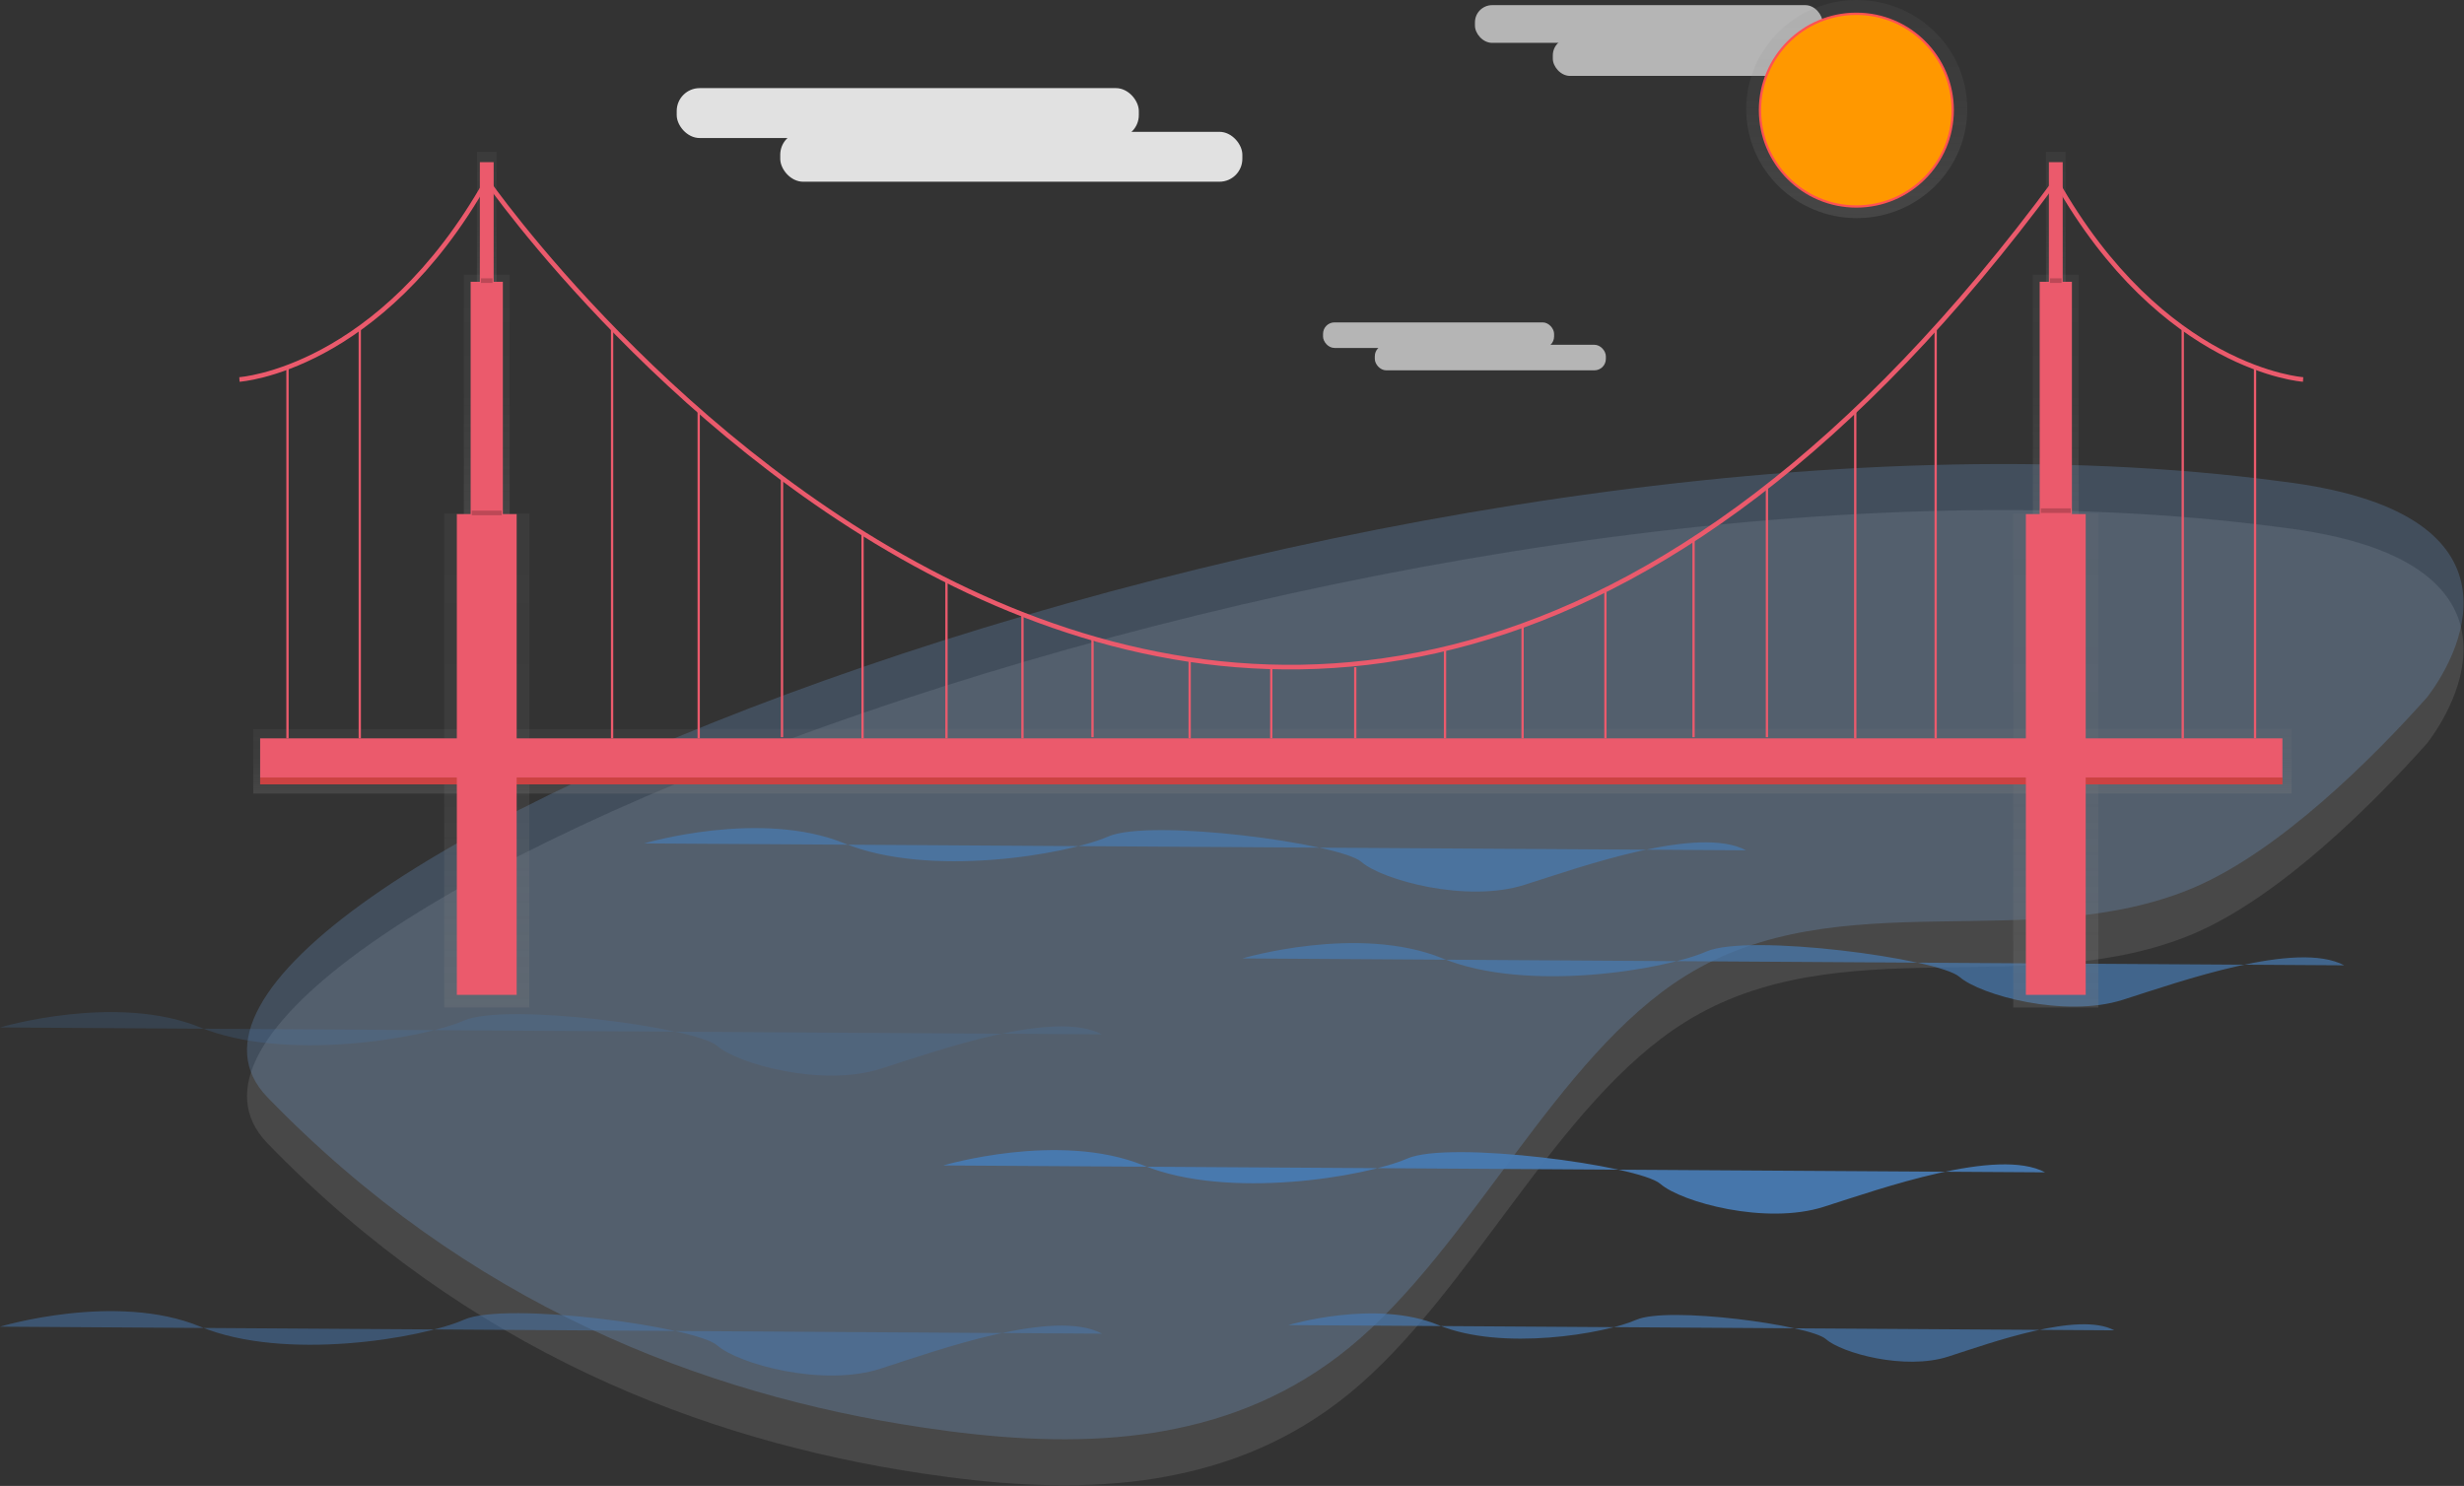 <?xml version="1.0" encoding="UTF-8"?>
<svg width="1071px" height="646px" viewBox="0 0 1071 646" version="1.1" xmlns="http://www.w3.org/2000/svg" xmlns:xlink="http://www.w3.org/1999/xlink">
    <rect x="0" y="0" width="1071" height="646" fill="#333333" stroke="none"/>
    <!-- Generator: Sketch 50.2 (55047) - http://www.bohemiancoding.com/sketch -->
    <title>gg-bridge-test</title>
    <desc>Created with Sketch.</desc>
    <defs>
        <linearGradient x1="50%" y1="100%" x2="50%" y2="-1.32335566e-14%" id="linearGradient-1">
            <stop stop-color="#808080" stop-opacity="0.25" offset="0%"></stop>
            <stop stop-color="#808080" stop-opacity="0.12" offset="54%"></stop>
            <stop stop-color="#808080" stop-opacity="0.1" offset="100%"></stop>
        </linearGradient>
        <linearGradient x1="50.05%" y1="100%" x2="50.05%" y2="-1.23476016e-14%" id="linearGradient-2">
            <stop stop-color="#808080" stop-opacity="0.25" offset="0%"></stop>
            <stop stop-color="#808080" stop-opacity="0.12" offset="54%"></stop>
            <stop stop-color="#808080" stop-opacity="0.1" offset="100%"></stop>
        </linearGradient>
        <linearGradient x1="50%" y1="100%" x2="50%" y2="0%" id="linearGradient-3">
            <stop stop-color="#808080" stop-opacity="0.25" offset="0%"></stop>
            <stop stop-color="#808080" stop-opacity="0.12" offset="54%"></stop>
            <stop stop-color="#808080" stop-opacity="0.1" offset="100%"></stop>
        </linearGradient>
        <linearGradient x1="50%" y1="100.011%" x2="50%" y2="0%" id="linearGradient-4">
            <stop stop-color="#808080" stop-opacity="0.25" offset="0%"></stop>
            <stop stop-color="#808080" stop-opacity="0.12" offset="54%"></stop>
            <stop stop-color="#808080" stop-opacity="0.1" offset="100%"></stop>
        </linearGradient>
    </defs>
    <g id="Website" stroke="none" stroke-width="1" fill="none" fill-rule="evenodd">
        <g id="Artboard" transform="translate(-162, -162)">
            <g id="gg-bridge-test" transform="translate(162, 162)">
                <path d="M1022.267,300.683 C1124.835,331.995 1088.331,385.256 1067.891,404.004 C1040.243,425.824 993.514,458.506 953.861,467.818 C879.389,485.072 802.541,437.802 729.372,467.298 C668.081,491.926 617.392,567.393 557.513,601.002 C529.67,616.625 500.701,622.746 471.474,622.746 L467.701,622.746 C464.081,622.667 460.488,622.51 456.922,622.273 C427.288,620.335 397.531,612.701 368.481,602.94 C276.755,572.214 183.4,515.892 113.271,412.205 C43.143,308.518 647.296,181.628 1022.267,300.683 Z" id="Shape" fill="#D5D5D5" fill-rule="nonzero" opacity="0.128" transform="translate(599.469, 437.667) rotate(-10) translate(-599.469, -437.667) "></path>
                <path d="M1022.267,280.683 C1124.835,311.995 1088.331,365.256 1067.891,384.004 C1040.243,405.824 993.514,438.506 953.861,447.818 C879.389,465.072 802.541,417.802 729.372,447.298 C668.081,471.926 617.392,547.393 557.513,581.002 C529.67,596.625 500.701,602.746 471.474,602.746 L467.701,602.746 C464.081,602.667 460.488,602.51 456.922,602.273 C427.288,600.335 397.531,592.701 368.481,582.94 C276.755,552.214 183.4,495.892 113.271,392.205 C43.143,288.518 647.296,161.628 1022.267,280.683 Z" id="Shape" fill="#7FBAFA" fill-rule="nonzero" opacity="0.208" transform="translate(599.469, 417.667) rotate(-10) translate(-599.469, -417.667) "></path>
                <path d="M280,366.667 C280,366.667 330.42,351.667 367.09,366.667 C403.76,381.667 463.35,371.667 481.68,363.667 C500.01,355.667 582.52,366.667 591.68,374.667 C600.84,382.667 637.52,392.667 662.68,384.667 C687.84,376.667 738.31,358.667 758.94,369.667" id="Shape" fill="#487BB3" fill-rule="nonzero" opacity="0.698"></path>
                <path d="M540,416.667 C540,416.667 590.42,401.667 627.09,416.667 C663.76,431.667 723.35,421.667 741.68,413.667 C760.01,405.667 842.52,416.667 851.68,424.667 C860.84,432.667 897.52,442.667 922.68,434.667 C947.84,426.667 998.31,408.667 1018.94,419.667" id="Shape" fill="#487BB3" fill-rule="nonzero" opacity="0.698"></path>
                <path d="M0,446.667 C0,446.667 50.42,431.667 87.09,446.667 C123.76,461.667 183.35,451.667 201.68,443.667 C220.01,435.667 302.52,446.667 311.68,454.667 C320.84,462.667 357.52,472.667 382.68,464.667 C407.84,456.667 458.31,438.667 478.94,449.667" id="Shape" fill="#487BB3" fill-rule="nonzero" opacity="0.214"></path>
                <path d="M410,506.667 C410,506.667 460.42,491.667 497.09,506.667 C533.76,521.667 593.35,511.667 611.68,503.667 C630.01,495.667 712.52,506.667 721.68,514.667 C730.84,522.667 767.52,532.667 792.68,524.667 C817.84,516.667 868.31,498.667 888.94,509.667" id="Shape" fill="#487BB3" fill-rule="nonzero" opacity="0.939"></path>
                <path d="M560,576.071 C560,576.071 597.793,564.661 625.28,576.071 C652.767,587.481 697.434,579.874 711.174,573.789 C724.913,567.704 786.761,576.071 793.627,582.156 C800.493,588.242 827.987,595.848 846.846,589.763 C865.705,583.678 903.536,569.986 919,578.353" id="Shape" fill="#487BB3" fill-rule="nonzero" opacity="0.688"></path>
                <path d="M0,576.761 C0,576.761 50.426,561.548 87.101,576.761 C123.776,591.974 183.373,581.832 201.705,573.719 C220.038,565.605 302.558,576.761 311.719,584.875 C320.88,592.989 357.565,603.131 382.728,595.017 C407.891,586.903 458.367,568.648 479,579.804" id="Shape" fill="#487BB3" fill-rule="nonzero" opacity="0.485"></path>
                <g id="bridge" transform="translate(104, 66)">
                    <rect id="Rectangle-path" fill="url(#linearGradient-1)" fill-rule="nonzero" x="771.07" y="157.23" width="37" height="214.77"></rect>
                    <rect id="Rectangle-path" fill="url(#linearGradient-2)" fill-rule="nonzero" x="779.6" y="53.44" width="19.92" height="115.09"></rect>
                    <rect id="Rectangle-path" fill="url(#linearGradient-3)" fill-rule="nonzero" x="785.3" y="0" width="8.54" height="69.88"></rect>
                    <rect id="Rectangle-path" fill="url(#linearGradient-1)" fill-rule="nonzero" x="89.07" y="157.23" width="37" height="214.77"></rect>
                    <rect id="Rectangle-path" fill="url(#linearGradient-2)" fill-rule="nonzero" x="97.6" y="53.44" width="19.92" height="115.09"></rect>
                    <rect id="Rectangle-path" fill="url(#linearGradient-3)" fill-rule="nonzero" x="103.3" y="0" width="8.54" height="69.88"></rect>
                    <rect id="Rectangle-path" fill="url(#linearGradient-3)" fill-rule="nonzero" x="6.07" y="251" width="886" height="28"></rect>
                    <rect id="Rectangle-path" fill="#EB5A6C" fill-rule="nonzero" x="9.07" y="255" width="879" height="17"></rect>
                    <rect id="Rectangle-path" fill="#FF5252" fill-rule="nonzero" x="9.07" y="272" width="879" height="3"></rect>
                    <rect id="Rectangle-path" fill="#000000" fill-rule="nonzero" opacity="0.2" x="9.07" y="272" width="879" height="3"></rect>
                    <rect id="Rectangle-path" fill="#EB5A6C" fill-rule="nonzero" x="94.57" y="157.5" width="26" height="209"></rect>
                    <rect id="Rectangle-path" fill="#EB5A6C" fill-rule="nonzero" x="100.57" y="56.5" width="14" height="112"></rect>
                    <rect id="Rectangle-path" fill="#EB5A6C" fill-rule="nonzero" x="104.57" y="4.5" width="6" height="68"></rect>
                    <rect id="Rectangle-path" fill="#EB5A6C" fill-rule="nonzero" transform="translate(789.57, 262) rotate(-180) translate(-789.57, -262) " x="776.57" y="157.5" width="26" height="209"></rect>
                    <rect id="Rectangle-path" fill="#EB5A6C" fill-rule="nonzero" x="782.57" y="56.5" width="14" height="112"></rect>
                    <rect id="Rectangle-path" fill="#EB5A6C" fill-rule="nonzero" x="786.57" y="4.5" width="6" height="68"></rect>
                    <path d="M897.07,98.97 C897.07,98.97 836.07,94.97 789.57,12.47 C438.57,488.47 107.57,12.47 107.57,12.47 C61.07,94.97 0.07,98.97 0.07,98.97" id="Shape" stroke="#EB5A6C" stroke-width="2"></path>
                    <path d="M20.96,93.71 L20.96,255" id="Shape" stroke="#EB5A6C"></path>
                    <path d="M52.38,76.65 L52.38,255" id="Shape" stroke="#EB5A6C"></path>
                    <path d="M413.1,220.79 L413.1,255" id="Shape" stroke="#EB5A6C"></path>
                    <path d="M485.07,224.06 L485.07,255" id="Shape" stroke="#EB5A6C"></path>
                    <path d="M340.42,201.11 L340.42,255" id="Shape" stroke="#EB5A6C"></path>
                    <path d="M270.92,165.82 L270.92,255" id="Shape" stroke="#EB5A6C"></path>
                    <path d="M199.7,112.5 L199.7,255" id="Shape" stroke="#EB5A6C"></path>
                    <path d="M557.8,206 L557.8,255" id="Shape" stroke="#EB5A6C"></path>
                    <path d="M632.12,168.5 L632.12,254.5" id="Shape" stroke="#EB5A6C"></path>
                    <path d="M702.4,112.5 L702.4,255" id="Shape" stroke="#EB5A6C"></path>
                    <path d="M162.05,76.65 L162.05,255" id="Shape" stroke="#EB5A6C"></path>
                    <path d="M737.36,76.65 L737.36,255" id="Shape" stroke="#EB5A6C"></path>
                    <path d="M876.18,93.71 L876.18,255" id="Shape" stroke="#EB5A6C"></path>
                    <path d="M844.75,76.65 L844.75,255" id="Shape" stroke="#EB5A6C"></path>
                    <path d="M235.91,141.86 L235.91,254.5" id="Shape" stroke="#EB5A6C"></path>
                    <path d="M307.39,186.35 L307.39,255" id="Shape" stroke="#EB5A6C"></path>
                    <path d="M370.87,211.5 L370.87,254.5" id="Shape" stroke="#EB5A6C"></path>
                    <path d="M448.57,224.06 L448.57,255" id="Shape" stroke="#EB5A6C"></path>
                    <path d="M524.09,216.1 L524.09,255" id="Shape" stroke="#EB5A6C"></path>
                    <path d="M593.81,190.5 L593.81,255" id="Shape" stroke="#EB5A6C"></path>
                    <path d="M664.01,145.66 L664.01,254.5" id="Shape" stroke="#EB5A6C"></path>
                    <rect id="Rectangle-path" fill="#000000" fill-rule="nonzero" opacity="0.2" x="101.07" y="156" width="13" height="2"></rect>
                    <rect id="Rectangle-path" fill="#000000" fill-rule="nonzero" opacity="0.2" x="105.07" y="55" width="5" height="2"></rect>
                    <rect id="Rectangle-path" fill="#000000" fill-rule="nonzero" opacity="0.2" x="783.07" y="155" width="13" height="2"></rect>
                    <rect id="Rectangle-path" fill="#000000" fill-rule="nonzero" opacity="0.2" x="787.07" y="55" width="5" height="2"></rect>
                </g>
                <g id="cloud" opacity="0.908" transform="translate(294, 38)" fill="#F2F2F2" fill-rule="nonzero">
                    <rect id="Rectangle-path" x="0.14" y="0.31" width="200.86" height="21.69" rx="9.96"></rect>
                    <rect id="Rectangle-path" x="45.14" y="19.31" width="200.86" height="21.69" rx="9.96"></rect>
                </g>
                <g id="cloud" opacity="0.683" transform="translate(575, 140)" fill="#F2F2F2" fill-rule="nonzero">
                    <rect id="Rectangle-path" x="0.07" y="0.159" width="100.43" height="11.11" rx="4.98"></rect>
                    <rect id="Rectangle-path" x="22.57" y="9.89" width="100.43" height="11.11" rx="4.98"></rect>
                </g>
                <g id="cloud" opacity="0.683" transform="translate(641, 2)" fill="#F2F2F2" fill-rule="nonzero">
                    <rect id="Rectangle-path" x="0.105" y="0.234" width="151.053" height="16.4" rx="7.47"></rect>
                    <rect id="Rectangle-path" x="33.947" y="14.6" width="151.053" height="16.4" rx="7.47"></rect>
                </g>
                <g id="sun" transform="translate(759, 0)" fill-rule="nonzero">
                    <ellipse id="Oval" fill="url(#linearGradient-4)" cx="48.05" cy="47.41" rx="48.05" ry="47.41"></ellipse>
                    <circle id="Oval" stroke="#FF5252" fill="#FF9800" cx="47.88" cy="47.88" r="41.88"></circle>
                </g>
            </g>
        </g>
    </g>
</svg>